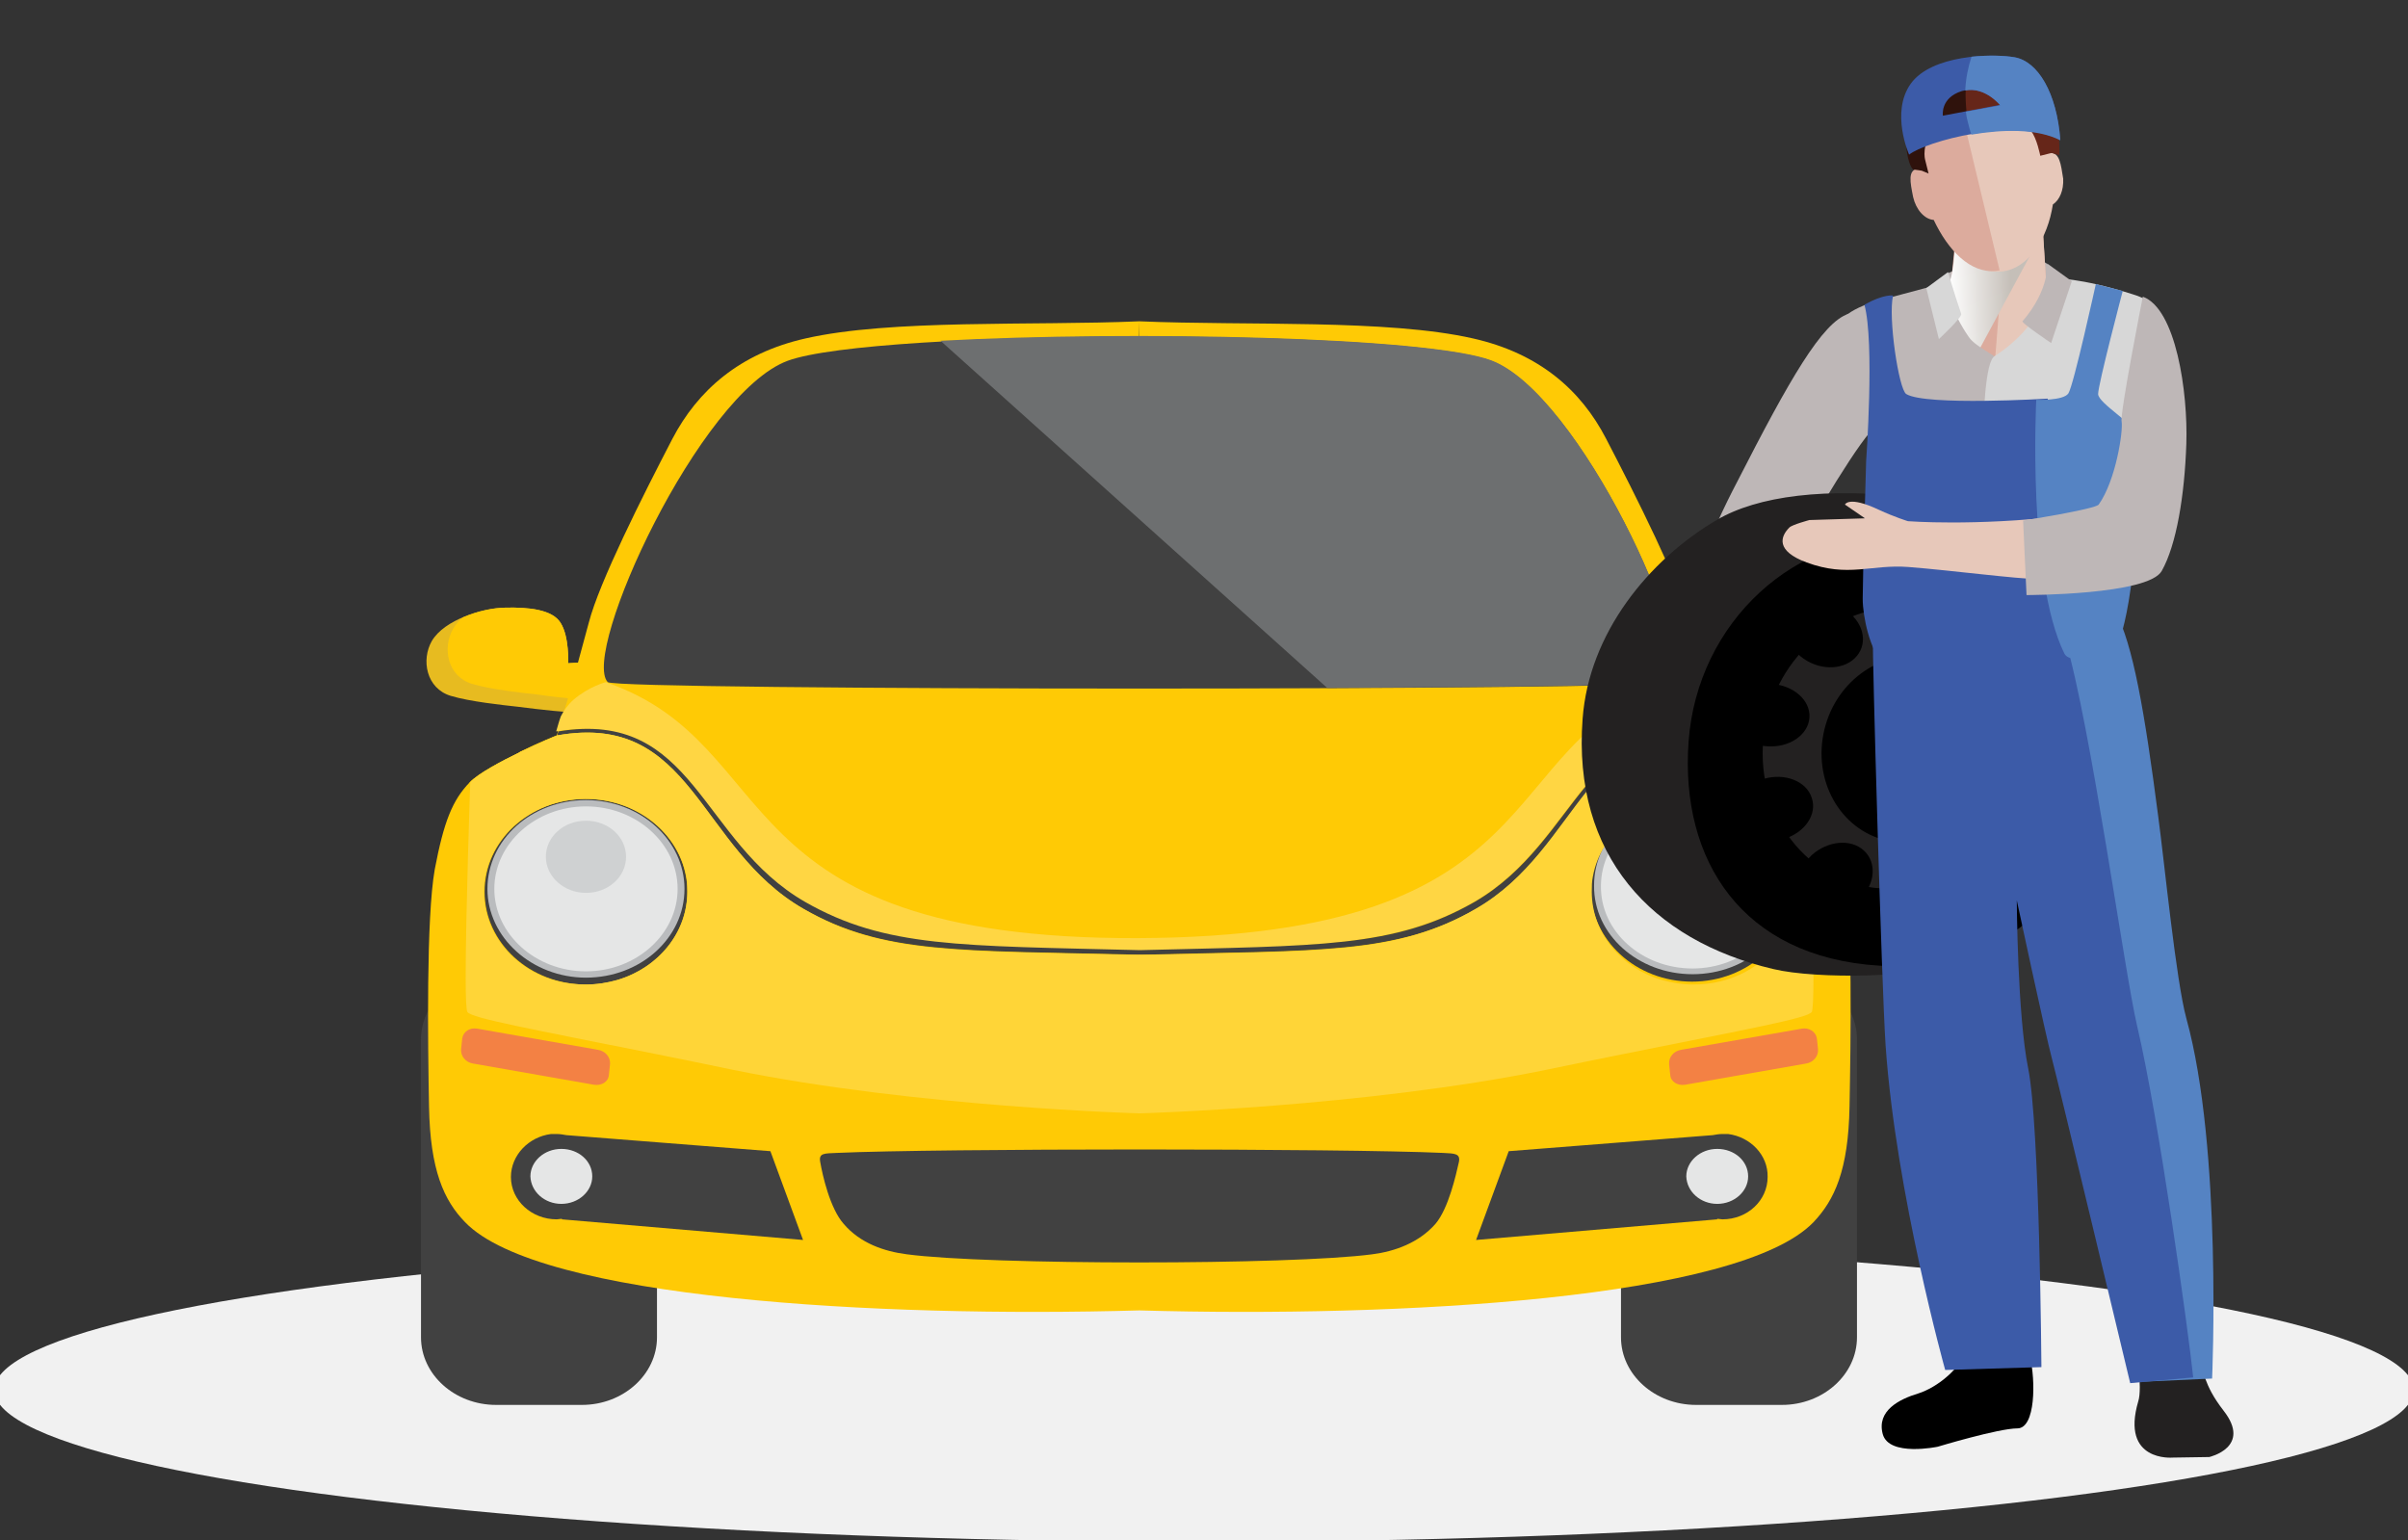<?xml version="1.0" encoding="utf-8"?>
<!-- Generator: Adobe Illustrator 22.0.1, SVG Export Plug-In . SVG Version: 6.00 Build 0)  -->
<svg version="1.1" id="_x31_c04cb57-5b83-4fe5-b665-05639f110a33"
	 xmlns="http://www.w3.org/2000/svg" xmlns:xlink="http://www.w3.org/1999/xlink" x="0px" y="0px" viewBox="0 0 420.4 268.9"
	 style="enable-background:new 0 0 420.4 268.9;" xml:space="preserve">
<rect x="0" y="0" width="420.4" height="268.9" fill="#333333" stroke="none"/>
<style type="text/css">
	.st0{fill-rule:evenodd;clip-rule:evenodd;fill:#F1F1F1;}
	.st1{fill-rule:evenodd;clip-rule:evenodd;fill:#E7BB20;}
	.st2{fill-rule:evenodd;clip-rule:evenodd;fill:#FFCA05;}
	.st3{fill-rule:evenodd;clip-rule:evenodd;fill:#414141;}
	.st4{fill-rule:evenodd;clip-rule:evenodd;fill:#6D6F70;}
	.st5{fill-rule:evenodd;clip-rule:evenodd;fill:#BABCBE;}
	.st6{fill-rule:evenodd;clip-rule:evenodd;fill:#E5E6E6;}
	.st7{fill-rule:evenodd;clip-rule:evenodd;fill:#CFD1D2;}
	.st8{fill-rule:evenodd;clip-rule:evenodd;fill:#F38144;}
	.st9{fill-rule:evenodd;clip-rule:evenodd;fill:#FFD643;}
	.st10{fill-rule:evenodd;clip-rule:evenodd;fill:#FFD537;}
	.st11{fill:#BEB7B7;}
	.st12{fill:#DCAB9D;}
	.st13{fill:#E7C8BA;}
	.st14{fill:url(#SVGID_1_);}
	.st15{fill:#2F120C;}
	.st16{fill:#662619;}
	.st17{fill:#3C5BA8;}
	.st18{fill:#5583C3;}
	.st19{fill:#232121;}
	.st20{fill:#D7D7D7;}
</style>
<ellipse class="st0" cx="210.2" cy="242.7" rx="211.2" ry="26.5"/>
<title>city driver</title>
<g>
	<g>
		<path class="st1" d="M102.4,115.7c-0.5-0.1-3.2,0.1-3.2,0.1s0.2-4.6-1.3-7c-1.4-2.4-5.7-2.8-9.7-2.7c-4,0.1-10.6,2.1-12.8,5.8
			c-1.9,3.3-1,8.3,3.3,9.6c3.3,1,9,1.6,11.7,1.9c3.8,0.5,9.5,1.1,9.5,0.9C100.1,124,102.4,115.7,102.4,115.7z"/>
		<path class="st2" d="M102.4,115.7c-0.5-0.1-3.2,0.1-3.2,0.1s0.2-4.6-1.3-7c-1.4-2.4-5.7-2.8-9.7-2.7c-2.1,0-4.9,0.6-7.4,1.7
			c-0.7,0.6-1.3,1.3-1.7,2c-1.9,3.3-1,8.3,3.3,9.6c3.3,1,9,1.6,11.7,1.9c2,0.3,4.5,0.6,6.5,0.7C101.4,119.5,102.4,115.7,102.4,115.7
			z"/>
	</g>
	<g>
		<path class="st1" d="M295,115.2c0.5-0.1,3.2,0.1,3.2,0.1s-0.2-4.6,1.3-7c1.4-2.4,5.7-2.8,9.7-2.7c4,0.1,10.6,2.1,12.8,5.8
			c1.9,3.3,1,8.3-3.3,9.6c-3.3,1-9,1.6-11.7,1.9c-3.8,0.5-9.5,1.1-9.5,0.9C297.3,123.5,295,115.2,295,115.2z"/>
		<path class="st2" d="M295,115.2c0.5-0.1,3.2,0.1,3.2,0.1s-0.2-4.6,1.3-7c1.4-2.4,5.7-2.8,9.7-2.7c2.1,0,4.9,0.6,7.4,1.7
			c0.7,0.6,1.3,1.3,1.7,2c1.9,3.3,1,8.3-3.3,9.6c-3.3,1-9,1.6-11.7,1.9c-2,0.3-4.5,0.6-6.5,0.7C296,119,295,115.2,295,115.2z"/>
	</g>
	<g>
		<path class="st3" d="M296.1,169.7h15c7.2,0,13.1,5.3,13.1,11.8v52c0,6.5-5.9,11.8-13.1,11.8h-15c-7.2,0-13.1-5.3-13.1-11.8v-52
			C283,175,288.9,169.7,296.1,169.7z"/>
		<path class="st3" d="M86.6,169.7h15c7.2,0,13.1,5.3,13.1,11.8v52c0,6.5-5.9,11.8-13.1,11.8h-15c-7.2,0-13.1-5.3-13.1-11.8v-52
			C73.5,175,79.4,169.7,86.6,169.7z"/>
	</g>
	<path class="st2" d="M198.9,95.9L198.9,95.9L198.9,95.9L198.9,95.9c-0.5,0.8,0-39.6,0-39.8C198.9,56.3,199.4,96.7,198.9,95.9
		L198.9,95.9L198.9,95.9z M198.9,56.1L198.9,56.1L198.9,56.1c-18.7,0.8-43.4-0.4-58.3,3c-11.5,2.6-18.8,9.1-23.2,17.5
		c-5.2,10-12.8,25.1-14.6,32.1c-2.6,9.8-5.5,19.7-5.5,19.7S85,133.5,82,136.6c-3,3.1-4.5,6.8-6.1,15.2c-1.5,8.5-1.2,30.3-1,41.4
		c0.2,11.1,2.6,16.4,6.3,20.2c12.9,13.4,72.1,16.7,117.7,15.4l0,0c45.5,1.3,104.8-2,117.7-15.4c3.7-3.9,6.1-9.1,6.3-20.2
		c0.2-11.1,0.6-33-1-41.4c-1.5-8.5-3.1-12.1-6.1-15.2c-3-3.1-15.3-8.2-15.3-8.2s-3-9.9-5.5-19.7c-1.8-7-9.4-22.1-14.6-32.1
		c-4.4-8.5-11.7-14.9-23.2-17.5C242.3,55.7,217.7,56.9,198.9,56.1z"/>
	<path class="st2" d="M82,136.6c0,0-1.4,38.8-0.4,40.1c0.9,1.3,14.6,3.6,46.4,10.1c31.8,6.5,71,7.6,71,7.6v-51.9L98.9,122.9
		c-1,3.3-1.6,5.5-1.6,5.5S85,133.5,82,136.6z"/>
	<path class="st2" d="M98.2,125.1c0.5-1,1.2-2,2.2-2.9c2.8-2.4,5.7-3.1,5.7-3.1c28.9,9.9,15.2,40.5,92.8,46.8
		c0,0-38.4,13.1-64.4-3.1c-26-16.2-37.3-28.5-43.8-31.5c3.4-1.7,6.5-2.9,6.5-2.9S97.6,127.2,98.2,125.1z"/>
	<ellipse class="st3" cx="102.3" cy="155.7" rx="17.7" ry="16.2"/>
	<path class="st3" d="M137.5,63c-15.4,5.7-36.1,51-31.4,56.1c1.4,1.5,184.2,1.5,185.6,0c4.8-5.2-16-50.4-31.4-56.1
		C245.1,57.3,152.6,57.4,137.5,63z"/>
	<path class="st4" d="M231.7,120.1c32.9-0.1,59.5-0.5,60-1.1c4.8-5.2-16-50.4-31.4-56.1c-11.1-4.1-62.8-5.2-96.1-3.4L231.7,120.1z"
		/>
	<path class="st3" d="M96.2,198l0.6,0c0.1,0,0.2,0,0.4,0c0.6,0,1.1,0.1,1.7,0.2l35.6,2.8l5.7,15.5l-42.1-3.6l0-0.1
		c-0.3,0-0.6,0.1-0.9,0.1c-4.4,0-8-3.3-8-7.4C89.2,201.7,92.3,198.5,96.2,198L96.2,198z"/>
	<path class="st3" d="M301.7,198l-0.6,0c-0.1,0-0.2,0-0.4,0c-0.6,0-1.1,0.1-1.7,0.2l-35.6,2.8l-5.7,15.5l42.1-3.6l0-0.1
		c0.3,0,0.6,0.1,0.9,0.1c4.4,0,7.9-3.3,7.9-7.4C308.7,201.7,305.6,198.5,301.7,198L301.7,198z"/>
	<path class="st3" d="M143.2,202.9c0.4,2.3,1.7,8.1,4.1,10.8c2.9,3.4,7.1,4.8,11,5.3c14.1,1.9,67.1,1.9,81.3,0c3.9-0.5,8.1-2,11-5.3
		c2.3-2.7,3.6-8.6,4.1-10.8c0.3-1.5-0.7-1.5-2.8-1.6c-17.6-0.8-88.2-0.8-105.8,0C143.9,201.4,142.9,201.3,143.2,202.9z"/>
	<path class="st5" d="M102.3,170.7c9.5,0,17.2-6.9,17.2-15.5c0-8.5-7.7-15.5-17.2-15.5c-9.5,0-17.2,6.9-17.2,15.5
		C85.1,163.7,92.9,170.7,102.3,170.7z"/>
	<path class="st6" d="M102.3,169.6c8.8,0,16-6.5,16-14.4c0-7.9-7.2-14.4-16-14.4c-8.8,0-16,6.5-16,14.4
		C86.3,163.1,93.5,169.6,102.3,169.6z"/>
	<path class="st7" d="M102.3,155.9c3.9,0,7-2.8,7-6.3c0-3.5-3.1-6.3-7-6.3c-3.9,0-7,2.8-7,6.3C95.3,153.1,98.5,155.9,102.3,155.9z"
		/>
	<path class="st8" d="M83.3,179.6l21.1,3.7c1.3,0.2,2.2,1.3,2.1,2.5l-0.2,1.9c-0.1,1.2-1.3,1.9-2.6,1.7l-21.1-3.7
		c-1.3-0.2-2.2-1.3-2.1-2.5l0.2-1.9C80.9,180.1,82,179.4,83.3,179.6z"/>
	<path class="st8" d="M314.6,179.6l-21.1,3.7c-1.3,0.2-2.2,1.3-2.1,2.5l0.2,1.9c0.1,1.2,1.3,1.9,2.6,1.7l21.1-3.7
		c1.3-0.2,2.2-1.3,2.1-2.5l-0.2-1.9C317,180.1,315.8,179.4,314.6,179.6z"/>
	<path class="st6" d="M98,210.2c3,0,5.4-2.2,5.4-4.8c0-2.7-2.4-4.8-5.4-4.8c-3,0-5.4,2.2-5.4,4.8C92.7,208.1,95.1,210.2,98,210.2z"
		/>
	<path class="st6" d="M299.8,210.2c3,0,5.4-2.2,5.4-4.8c0-2.7-2.4-4.8-5.4-4.8c-3,0-5.4,2.2-5.4,4.8
		C294.5,208.1,296.9,210.2,299.8,210.2z"/>
	<path class="st9" d="M98.2,125.1C98.2,125.1,98.2,125.1,98.2,125.1L98.2,125.1L98.2,125.1z M291.5,119.2c0.1,0,0.2,0,0.2-0.1
		c0,0,2.9,0.7,5.7,3.1c1,0.9,1.7,1.9,2.2,2.9c0,0,0,0,0,0c0.3,1.2,0.6,2.1,0.8,2.6c-23.7-4-24.6,19.1-43.1,29.8
		c-9.3,5.3-18.2,6.9-32.4,7.7c-0.4,0.5-1.1,0.8-1.8,0.8h-23.7l-0.6,0c-0.1,0-0.1,0-0.2,0h0.3c-0.1,0-0.1,0-0.2,0l-0.6,0h-23.7
		c-0.7,0-1.4-0.3-1.8-0.8c-14.2-0.7-23-2.3-32.4-7.7c-18.5-10.6-19.3-33.7-43.1-29.8c0.2-0.6,0.4-1.5,0.8-2.6c0,0,0,0,0,0
		c0.5-1,1.2-2,2.2-2.9c2.8-2.4,5.7-3.1,5.7-3.1c0,0,0.1,0,0.2,0.1c31.3,10.9,19.4,44.8,92.6,44.6C272.7,163.5,260,130.1,291.5,119.2
		L291.5,119.2z M299.7,125.1L299.7,125.1C299.7,125.1,299.7,125.1,299.7,125.1z"/>
	<g>
		<path class="st3" d="M295.4,171.4c9.8,0,17.7-7.3,17.7-16.2c0-8.9-8-16.2-17.7-16.2c-9.8,0-17.7,7.3-17.7,16.2
			C277.7,164.1,285.6,171.4,295.4,171.4z"/>
		<path class="st5" d="M295.5,170.1c9.5,0,17.2-6.9,17.2-15.5c0-8.5-7.7-15.5-17.2-15.5c-9.5,0-17.2,6.9-17.2,15.5
			C278.2,163.2,286,170.1,295.5,170.1z"/>
		<path class="st6" d="M295.5,169.1c8.8,0,16-6.5,16-14.4c0-7.9-7.2-14.4-16-14.4s-16,6.5-16,14.4
			C279.4,162.6,286.6,169.1,295.5,169.1z"/>
		<ellipse class="st7" cx="295.5" cy="149.1" rx="7" ry="6.3"/>
	</g>
	<path class="st3" d="M97.3,128.4c23.7-4.2,24.5,19.7,43,30.3c14,8,27.3,7.2,58.7,8l0,0c31.4-0.8,44.7,0,58.7-8
		c18.5-10.6,19.3-34.5,43-30.3c0,0-0.1-0.2-0.2-0.7c-23.7-4-24.6,19.1-43.1,29.8c-14,8-27,7.6-58.4,8.4l0,0
		c-31.4-0.8-44.4-0.4-58.4-8.4c-18.5-10.6-19.3-33.7-43.1-29.8C97.3,128.2,97.3,128.4,97.3,128.4z"/>
	<path class="st10" d="M198.9,166.7L198.9,166.7L198.9,166.7z M196.5,166.7c-29.7-0.7-42.6-0.1-56.2-8c-18.5-10.6-19.3-34.5-43-30.3
		c0,0-3.1,1.3-6.5,2.9c-3.4,1.7-7.2,3.7-8.7,5.3c0,0-0.8,22.9-0.8,34.1c0,3.4,0.1,5.7,0.3,6c0.8,1.1,10.8,2.9,33.2,7.4
		c4,0.8,8.4,1.7,13.2,2.7c31.8,6.5,71,7.6,71,7.6v-27.7C198.1,166.7,197.3,166.7,196.5,166.7L196.5,166.7z M102.1,139.5
		c0.1,0,0.2,0,0.2,0c8.8,0,16.1,5.9,17.5,13.5c0.2,0.9,0.2,1.8,0.2,2.7c0,7.2-5.1,13.3-12.2,15.4c-1.8,0.5-3.6,0.8-5.6,0.8
		c-3.3,0-6.4-0.8-9-2.2c-5.2-2.8-8.7-8-8.7-14C84.5,146.8,92.4,139.6,102.1,139.5z"/>
	<path class="st10" d="M198.9,166.7L198.9,166.7L198.9,166.7z M201.4,166.7c29.7-0.7,42.6-0.1,56.2-8c18.5-10.6,19.3-34.5,43-30.3
		c0,0,3.1,1.3,6.5,2.9c3.4,1.7,7.2,3.7,8.7,5.3c0,0,0.8,22.9,0.8,34.1c0,3.4-0.1,5.7-0.3,6c-0.8,1.1-10.8,2.9-33.2,7.4
		c-4,0.8-8.4,1.7-13.2,2.7c-31.8,6.5-71,7.6-71,7.6l0-27.7C199.8,166.7,200.6,166.7,201.4,166.7L201.4,166.7z M295.8,139.5
		c-0.1,0-0.2,0-0.2,0c-8.8,0-16.1,5.9-17.5,13.5c-0.2,0.9-0.2,1.8-0.2,2.7c0,7.2,5.1,13.3,12.2,15.4c1.8,0.5,3.6,0.8,5.6,0.8
		c3.3,0,6.4-0.8,9-2.2c5.2-2.8,8.7-8,8.7-14C313.3,146.8,305.5,139.6,295.8,139.5z"/>
</g>
<g>
	<path class="st11" d="M340,47.8c0.6-0.9,15.1-3.6,17.3-1.8c2.2,1.8,1.7,5,1,6c-0.7,1.1-19,1.5-19,1.5L340,47.8z"/>
	<g>
		<g>
			<path class="st12" d="M341.8,37.1l-1.4,14.7c0,0,3.1,17.9,7.9,19.5c4.8,1.6,9.5-10,9.4-13.2c-0.1-3.1-1.2-20.2-1.2-20.2
				L341.8,37.1z"/>
			<g>
				<path class="st13" d="M357.8,59.5c-0.1-3.1-1.2-20.2-1.2-20.2l-6.4-0.4L347.5,73C352.3,74.5,357.9,62.6,357.8,59.5z"/>
			</g>
		</g>
		<g>
			
				<linearGradient id="SVGID_1_" gradientUnits="userSpaceOnUse" x1="344.598" y1="50.334" x2="361.531" y2="50.334" gradientTransform="matrix(1 -3.150000e-02 3.150000e-02 1 -6.01 9.496)">
				<stop  offset="0" style="stop-color:#FFFFFF"/>
				<stop  offset="0.643" style="stop-color:#C5BFB8"/>
			</linearGradient>
			<path class="st14" d="M340.2,34.5c-1.1-2.6,12.8,3.5,16.5,5.9L344,63.9c-2.3-0.7-3.2-12.9-4-13.8
				C341.2,48.3,342.1,39.2,340.2,34.5z"/>
		</g>
		<g>
			<path class="st13" d="M357.9,26.7c-1-6.3-3.1-11.5-12.8-10.2c-12.1,1.6-10.1,8.4-9.1,16.1c1,7.7,7.3,15.5,13.5,14.8
				c4.7-0.5,8-5.8,8.9-11.7c1.2-0.8,1.9-2.5,1.8-4.5C359.8,28.7,359.6,26.6,357.9,26.7z"/>
			<g>
				<path class="st12" d="M335.4,29.4c-0.2,0-0.4,0-0.5,0c-1.9,0.3-1.4,2.4-0.9,5c0.5,2.2,2,3.9,3.6,4c2.5,5.3,6.4,9.4,10.9,8.9
					c0.2,0,0.4-0.1,0.6-0.1l-7-29.2C331.8,19.3,334.6,23,335.4,29.4z"/>
			</g>
			<path class="st15" d="M344,13.6c-1.7-0.6-8,2.5-9.7,4.6c-1.6,1.8-1.8,4-1.5,7.3c0.3,3.4,1.2,4.1,1.2,4.1l1.5,0.2l1.2,0.5
				l-0.6-2.4c0,0-0.8-2.8,1.8-5.6c2.6-2.8,7.2-2.1,7.2-2.1L344,13.6z"/>
			<path class="st16" d="M343.4,20.2c1.3,1.1,0.5,1.2,3.7,0.6c3.2-0.6,6.5,0.9,7.5,2.1c1,1.2,1.6,4.3,1.6,4.3l2-0.5l1.3,0.4
				c0,0,0.5-5.7-2.2-9.3c-2-2.7-3.2-3.6-7.2-4.2c-1.8-0.2-5.5-2.1-6.6,0.5C342.8,15.4,343.4,20.2,343.4,20.2z"/>
		</g>
		<g>
			<path class="st17" d="M351.7,10c-4.1-0.7-14.5-0.4-18.1,4.6c-3.6,5-0.3,12.4-0.3,12.4c2.9-2.3,18.4-6.6,26.4-2.6
				C359.1,16.2,355.7,10.7,351.7,10z M339.2,20.2c0,0-0.5-3.1,3.3-4.3c3.8-1.1,6.7,2.4,6.7,2.4L339.2,20.2z"/>
			<g>
				<path class="st18" d="M351.7,10c-1.7-0.3-4.5-0.4-7.5-0.1c-0.6,1.8-1,3.8-1.1,5.9c3.5-0.7,6.1,2.6,6.1,2.6l-6,1.1
					c0.1,0.7,0.2,1.3,0.4,2c0.2,0.7,0.3,1.3,0.6,2c5.3-0.9,11.4-1.1,15.5,1C359.1,16.2,355.8,10.7,351.7,10z"/>
			</g>
		</g>
	</g>
	<path class="st11" d="M322.7,54.8c-4.6,1.5-10.3,11.5-19.3,29.1c-1.5,2.9-14.6,27.5-5.7,31.1c2.1-3.3,10.6-20.2,15.6-18.2
		c2.5-5.3,12.5-21.8,14.1-22.1c1.6-0.4,10.7,13.9,10.3,10.4C337.2,81.6,322.7,54.8,322.7,54.8z"/>
	<g>
		<g>
			<path class="st19" d="M363.4,131.6c-1.2,16-5.8,29.2-21.1,36.2c-6.6,3-25.2,3.2-32.7,1.4c-21.3-5-35.1-19.9-33.3-43.7
				c1.1-14.9,11.5-27.7,23.4-34.7c7.1-4.2,19.1-5.8,34.8-3.9C357.9,89.6,365.1,107.8,363.4,131.6z"/>
			<path d="M366.5,134.1c-1.5,20.9-15.6,36-38.5,34.5c-23.8-1.5-34.7-18.3-33.2-39.1c1.5-20.9,18.8-36.8,38.6-35.5
				C353.2,95.3,368,113.3,366.5,134.1z"/>
		</g>
		<path class="st19" d="M353.2,133.4c-1.9,13.5-13.6,23.1-26.1,21.6c-12.5-1.6-21-13.7-19.1-27.2c1.9-13.5,13.6-23.1,26.1-21.6
			C346.6,107.8,355.2,120,353.2,133.4z"/>
		<path d="M348,132.7c-1.3,8.9-9,15.3-17.2,14.3c-8.3-1-13.9-9.1-12.6-18c1.3-8.9,9-15.3,17.2-14.3
			C343.6,115.7,349.3,123.7,348,132.7z"/>
		<path d="M315.9,125.3c-0.2,3-3.5,5.3-7.4,5c-3.8-0.2-6.8-2.9-6.6-5.9c0.2-3,3.5-5.3,7.4-5C313.2,119.7,316.1,122.3,315.9,125.3z"
			/>
		<path d="M324.5,114.1c-1.7,2.6-5.7,3.2-9,1.3c-3.3-1.9-4.6-5.5-3-8c1.7-2.6,5.7-3.2,9-1.3C324.9,107.9,326.2,111.5,324.5,114.1z"
			/>
		<path d="M316.3,139.3c1,2.9-1.2,6.1-4.9,7.2c-3.7,1.1-7.4-0.4-8.4-3.3c-1-2.9,1.2-6.1,4.9-7.2
			C311.6,134.9,315.4,136.4,316.3,139.3z"/>
		<path d="M325.4,148.5c2.3,2.1,2,5.9-0.7,8.5c-2.7,2.6-6.8,2.9-9.1,0.8c-2.3-2.1-2-5.9,0.7-8.5
			C319.1,146.8,323.1,146.4,325.4,148.5z"/>
		<path d="M336.7,148.8c3.2-0.1,5.9,2.8,6,6.4c0.1,3.6-2.4,6.6-5.7,6.7c-3.2,0.1-5.9-2.8-6-6.4C330.9,151.9,333.5,148.9,336.7,148.8
			z"/>
		<path d="M345.3,143.8c2.6-1.8,6.6-0.8,8.8,2.1c2.2,2.9,1.9,6.7-0.7,8.5c-2.6,1.8-6.6,0.8-8.8-2.1
			C342.4,149.4,342.7,145.6,345.3,143.8z"/>
		<path d="M349.2,135.1c0.8-2.9,4.4-4.6,8.2-3.7c3.7,0.9,6.1,3.9,5.4,6.9c-0.8,2.9-4.4,4.6-8.2,3.7
			C350.9,141.1,348.5,138,349.2,135.1z"/>
		<path d="M349.7,124.1c-0.9-2.9,1.4-6,5.1-7c3.7-1,7.4,0.6,8.3,3.5c0.9,2.9-1.4,6-5.1,7C354.3,128.6,350.6,127,349.7,124.1z"/>
		<path d="M344.2,116.2c-2.5-1.9-2.5-5.7-0.1-8.5c2.4-2.8,6.4-3.5,8.9-1.6c2.5,1.9,2.5,5.7,0.1,8.5
			C350.7,117.4,346.7,118.1,344.2,116.2z"/>
		<path d="M335.1,112c-3.2,0-5.8-2.9-5.8-6.5c0-3.6,2.6-6.5,5.9-6.5c3.2,0,5.8,2.9,5.8,6.5C341,109.1,338.4,112,335.1,112z"/>
	</g>
	<path class="st19" d="M379.3,254.5l6.4-0.1c0,0,7.5-1.7,2.5-8.1c-3.7-4.8-3.1-6.6-5.1-10.4c-1.2-2.3-10.2-0.9-10.2-0.9
		s1.2,7.3,0.4,9.7C370.2,255.3,379.3,254.5,379.3,254.5z"/>
	<path class="st18" d="M369.3,106.7c3.1,5.9,5.1,17.4,7.5,35.9c1.1,8.2,3.1,28.6,4.9,35.2c6.3,22.8,4.5,62.9,4.5,62.9l-13.2,0.6
		c0,0-12.1-57.3-13.2-61.4c-1.1-4.1-8.8-33.5-8.8-33.5s-3.6,34.7-1.4,38.8c2.2,4.1,3.8,51.7,3.8,51.7l-14.1-0.1c0,0-4.8-47.7-5.9-58
		c-1.1-10.3-1.9-68.8-1.9-68.8L369.3,106.7z"/>
	<path d="M343.7,234.8c-1.1,4.1-5.6,7.5-8.8,8.5c-3.3,1-7.3,3-6.2,7.1c1.1,4,9.6,2.2,9.6,2.2s10.6-3.2,13.9-3.2
		c3.2,0,3.2-8.4,2.2-12.5C353.3,232.8,343.7,234.8,343.7,234.8z"/>
	<g>
		<path class="st17" d="M329.2,182.6c1.8,25.8,10.4,56.6,10.4,56.6l16.8-0.5c0,0-0.3-42.1-2.3-52.1c-1.9-9.3-2-29.4-2-29.4
			s5,23.4,6.1,27.5c1.1,4.1,13.7,56.8,13.7,56.8l11-1c-0.8-7.8-6-45.3-9.8-61.4c-2.2-9.4-8.1-52.5-12.5-67.3l-33.6,0.3
			C326.8,112.1,328.5,172.3,329.2,182.6z"/>
	</g>
	<path class="st11" d="M343.7,58.8c-2.8-4-4.5-9.3-4.5-9.3s-1.3,0.3-11.3,3c-5.1,1.4-7.9,3.7-8.3,7.1c-0.4,3.4,9.4,14.4,10.2,18.2
		c0.8,3.8-2.8,30.2,0.8,34.8c2.5,3,5.4-1.7,19.3-1.5c0-14.1-0.4-40.8-1.2-48.4C348.5,62.1,344.8,60.5,343.7,58.8z"/>
	<path class="st20" d="M358.5,48.6c0,0,4.5-0.2,13.9,2.8c3.8,1.2,3.2,2.1,3.6,5.5c0.4,3.4-3.4,24.1-4.2,27.9
		c-0.8,3.8-7.4,16.2-6.8,23.1c0.3,3.8-11,2.5-18.7,2.5c0-14.1-1.2-46.2,1.9-48.2C356.8,56.7,358.5,48.6,358.5,48.6z"/>
	<path class="st11" d="M357.4,46l4.3,3.1l-3.6,10.8c0,0-5.2-3.5-5-3.8C357.9,50.5,357.4,46,357.4,46z"/>
	<path class="st20" d="M340.1,47.5l-3.8,2.8l2.2,8.9c0,0,4.1-3.8,3.9-4.4C341,50.7,340.1,47.5,340.1,47.5z"/>
	<path class="st17" d="M330.5,51.6c-0.9,3.8,1,16.4,2.3,17.2c3.4,2.1,24.7,0.8,24.7,0.8l3.3,43.7c0,0-31.2,3.5-32.1,2.5
		c-2.2-2.3-3.5-8-3.5-11.3c0-3.4,0.6-24,0.6-24s1.5-20.7-0.3-27.3C328.9,51.3,330.5,51.6,330.5,51.6z"/>
	<path class="st18" d="M365.9,49.6c0,0-3.9,17.8-4.8,19.1c-0.9,1.3-5.6,1.1-5.6,1.1s-1.6,31,4.9,44.3c1.3,2.6,9.2-1.2,9.2-1.2
		s4.3-8.8,3.4-37c-0.1-1.7-6.7-5.5-6.7-7.1c0-1.7,4.3-18,4.3-18L365.9,49.6z"/>
	<g>
		<path class="st13" d="M360.2,90.1c-15.6,1.8-27.1,0.9-27.1,0.9s-2.3-0.7-5.1-2c-5.3-2.5-5.9-0.9-5.9-0.9l3.5,2.4l-9.7,0.3
			c0,0-3,0.8-3.5,1.3c-1.6,1.6-2.4,4.1,3,6.1c7.3,2.7,11.2,0.3,17.8,0.8c7.6,0.6,19,2.1,22.6,2.1C359.6,101,360.2,90.1,360.2,90.1z"
			/>
		<path class="st11" d="M374.1,51.8c5.8,2.1,7.9,16.7,7.6,25.7c-0.3,8.9-1.7,17.6-4.3,22.2c-2.4,4.2-23.6,4.2-23.6,4.2l-0.6-13
			c0,0,12.6-2,13.2-2.8c3-4.2,4.3-12.9,4-14.5C370.1,72.1,374.1,51.8,374.1,51.8z"/>
	</g>
</g>
</svg>

